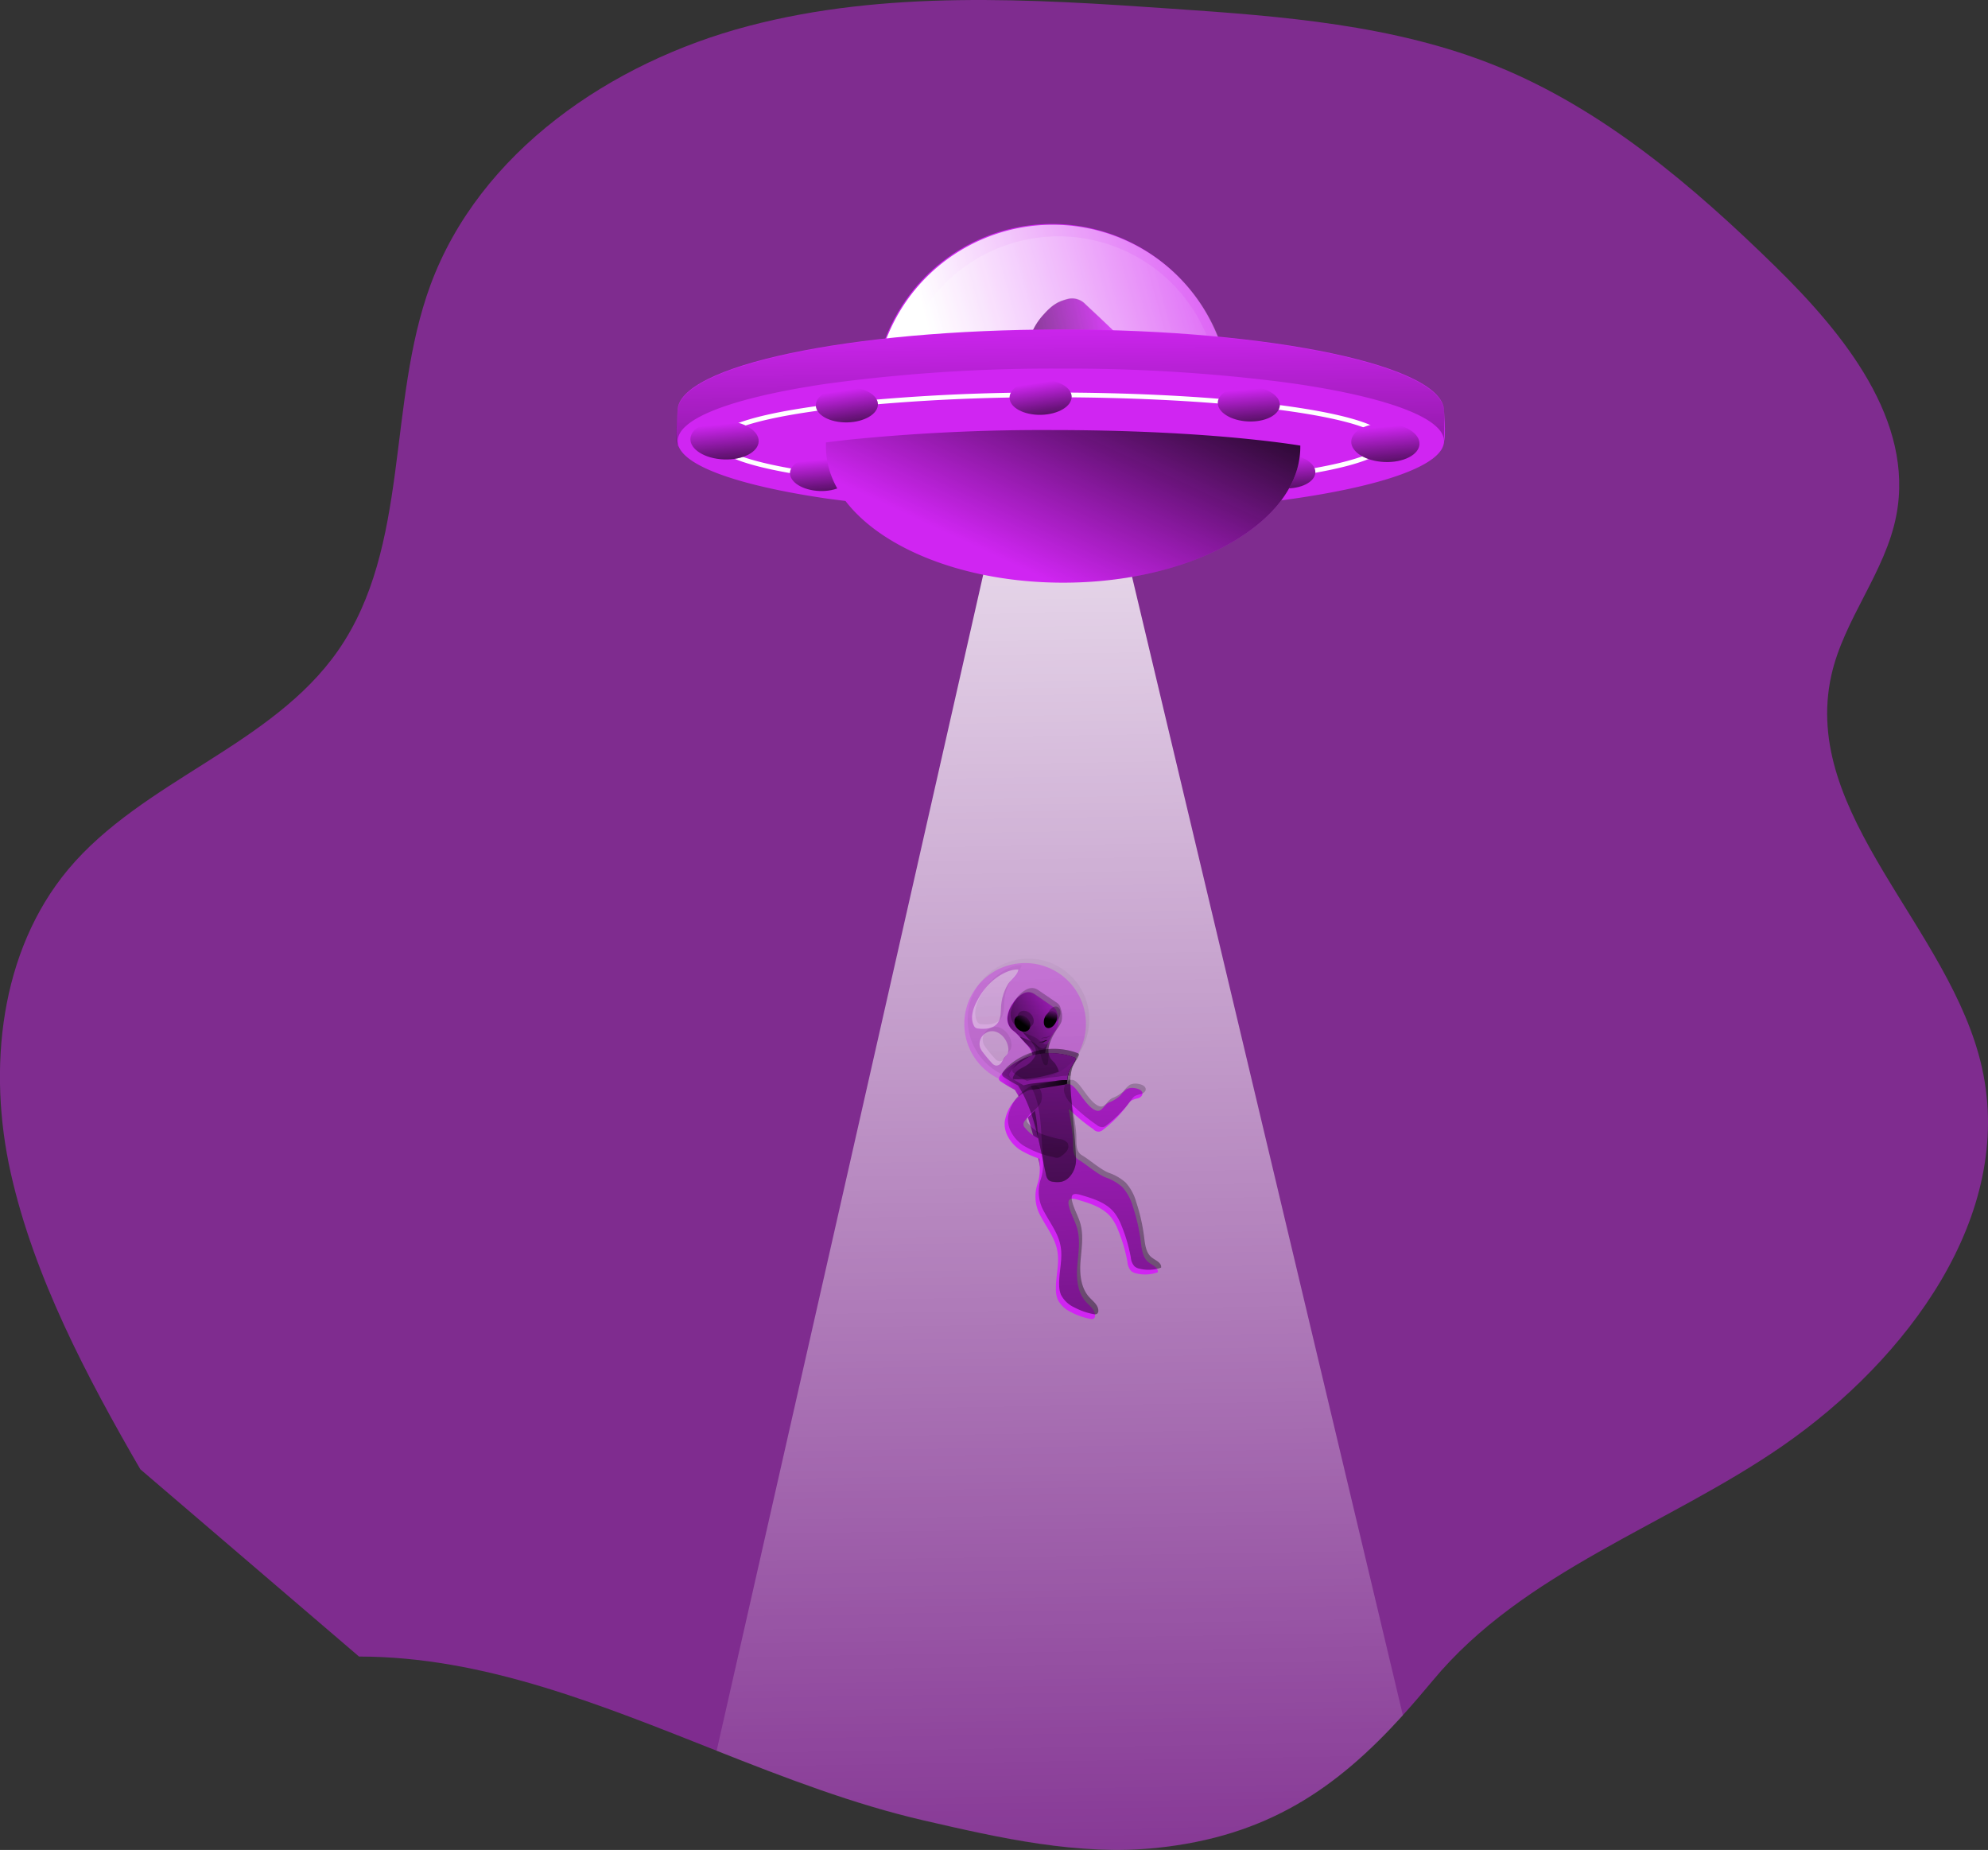 <svg id="Layer_1" data-name="Layer 1" xmlns="http://www.w3.org/2000/svg" xmlns:xlink="http://www.w3.org/1999/xlink" viewBox="0 0 498.84 464.11"><rect x="0" y="0" width="498.84" height="464.11" fill="#333333" stroke="none"/><defs><linearGradient id="linear-gradient" x1="289.66" y1="496.98" x2="281.83" y2="36.72" gradientUnits="userSpaceOnUse"><stop offset="0" stop-color="#fff" stop-opacity="0"/><stop offset="0.95" stop-color="#fff"/></linearGradient><linearGradient id="linear-gradient-2" x1="329.35" y1="113.02" x2="327.58" y2="129.23" gradientTransform="translate(-59.51 103.47) rotate(-13.63)" gradientUnits="userSpaceOnUse"><stop offset="0" stop-color="#010101" stop-opacity="0"/><stop offset="0.95" stop-color="#010101"/></linearGradient><linearGradient id="linear-gradient-3" x1="354.34" y1="75.81" x2="254.27" y2="103.28" xlink:href="#linear-gradient"/><linearGradient id="linear-gradient-4" x1="287.04" y1="90.43" x2="286.55" y2="162" gradientTransform="matrix(1, 0, 0, 1, 0, 0)" xlink:href="#linear-gradient-2"/><linearGradient id="linear-gradient-5" x1="303.54" y1="98.67" x2="260" y2="108.21" gradientTransform="matrix(1, 0, 0, 1, 0, 0)" xlink:href="#linear-gradient-2"/><linearGradient id="linear-gradient-6" x1="291.62" y1="90.71" x2="287.39" y2="94.85" gradientTransform="translate(98.52 -141.81) rotate(33.14)" xlink:href="#linear-gradient-2"/><linearGradient id="linear-gradient-7" x1="301.88" y1="90.77" x2="300.2" y2="94.99" gradientTransform="translate(215.5 -208.48) rotate(56.86)" xlink:href="#linear-gradient-2"/><linearGradient id="linear-gradient-8" x1="290.55" y1="118.05" x2="293.8" y2="69.9" gradientTransform="matrix(1, 0, 0, 1, 0, 0)" xlink:href="#linear-gradient-2"/><linearGradient id="linear-gradient-9" x1="293.18" y1="104.12" x2="297.42" y2="104.12" gradientTransform="matrix(1, 0, 0, 1, 0, 0)" xlink:href="#linear-gradient-2"/><linearGradient id="linear-gradient-10" x1="349.02" y1="78.53" x2="259.01" y2="103.24" xlink:href="#linear-gradient"/><linearGradient id="linear-gradient-11" x1="288.52" y1="86.25" x2="289.83" y2="201.48" gradientTransform="matrix(1, 0, 0, 1, 0, 0)" xlink:href="#linear-gradient-2"/><linearGradient id="linear-gradient-12" x1="262.05" y1="67.58" x2="260.49" y2="81.87" gradientTransform="translate(236.04 -145.86) rotate(76.37)" xlink:href="#linear-gradient-2"/><linearGradient id="linear-gradient-13" x1="376.61" y1="89.89" x2="375.05" y2="104.19" gradientTransform="translate(347.43 -263.12) rotate(76.37)" xlink:href="#linear-gradient-2"/><linearGradient id="linear-gradient-14" x1="276.62" y1="147.72" x2="309.42" y2="77.71" gradientTransform="matrix(1, 0, 0, 1, 0, 0)" xlink:href="#linear-gradient-2"/><linearGradient id="linear-gradient-15" x1="282.93" y1="39.93" x2="281.32" y2="54.67" gradientTransform="translate(-49.55 132.04) rotate(-13.63)" xlink:href="#linear-gradient-2"/><linearGradient id="linear-gradient-16" x1="369.52" y1="75.81" x2="367.91" y2="90.55" gradientTransform="translate(326.39 -269.85) rotate(76.37)" xlink:href="#linear-gradient-2"/><linearGradient id="linear-gradient-17" x1="330.44" y1="50.49" x2="328.83" y2="65.23" gradientTransform="translate(-49.58 131.08) rotate(-13.63)" xlink:href="#linear-gradient-2"/><linearGradient id="linear-gradient-18" x1="240.27" y1="54.04" x2="238.49" y2="70.25" gradientTransform="translate(204.52 -130.07) rotate(76.37)" xlink:href="#linear-gradient-2"/><linearGradient id="linear-gradient-19" x1="402.72" y1="87.32" x2="400.95" y2="103.53" gradientTransform="translate(364.39 -295.13) rotate(76.37)" xlink:href="#linear-gradient-2"/><linearGradient id="linear-gradient-20" x1="294.61" y1="231.63" x2="270.15" y2="236.99" gradientTransform="translate(-37.73 79.56) rotate(-8.7)" xlink:href="#linear-gradient-2"/><linearGradient id="linear-gradient-21" x1="287.91" y1="227.12" x2="285.54" y2="229.45" gradientTransform="translate(165.49 -85.14) rotate(33.14)" xlink:href="#linear-gradient-2"/><linearGradient id="linear-gradient-22" x1="293.67" y1="227.15" x2="292.73" y2="229.52" gradientTransform="translate(318.42 -108.53) rotate(56.86)" xlink:href="#linear-gradient-2"/><linearGradient id="linear-gradient-23" x1="287.31" y1="242.46" x2="289.14" y2="215.45" gradientTransform="translate(-37.73 79.56) rotate(-8.7)" xlink:href="#linear-gradient-2"/><linearGradient id="linear-gradient-24" x1="288.79" y1="234.64" x2="291.17" y2="234.64" gradientTransform="translate(-37.73 79.56) rotate(-8.7)" xlink:href="#linear-gradient-2"/><linearGradient id="linear-gradient-25" x1="277.72" y1="254.3" x2="297.53" y2="254.3" gradientTransform="translate(-37.73 79.56) rotate(-8.7)" xlink:href="#linear-gradient-2"/><linearGradient id="linear-gradient-26" x1="314.62" y1="148.75" x2="231.05" y2="419.03" gradientTransform="translate(-90.35 186.12) rotate(-20.04)" xlink:href="#linear-gradient-2"/><linearGradient id="linear-gradient-27" x1="316.42" y1="149.31" x2="232.86" y2="419.59" gradientTransform="translate(-67.56 192.4) rotate(-20.04)" xlink:href="#linear-gradient-2"/><linearGradient id="linear-gradient-28" x1="302.67" y1="186.98" x2="219.1" y2="457.26" gradientTransform="translate(-37.73 79.56) rotate(-8.7)" xlink:href="#linear-gradient-2"/><linearGradient id="linear-gradient-29" x1="313.95" y1="148.54" x2="230.38" y2="418.82" gradientTransform="translate(67.49 -21.8) rotate(21.8)" xlink:href="#linear-gradient-2"/><linearGradient id="linear-gradient-30" x1="320.72" y1="150.63" x2="237.16" y2="420.92" gradientTransform="translate(202.84 -90.4) rotate(45.53)" xlink:href="#linear-gradient-2"/><linearGradient id="linear-gradient-31" x1="299.72" y1="186.07" x2="216.16" y2="456.35" gradientTransform="matrix(0.84, 0.55, -0.55, 0.84, 164.98, -85.98)" xlink:href="#linear-gradient-2"/><linearGradient id="linear-gradient-32" x1="306.24" y1="188.08" x2="222.68" y2="458.36" gradientTransform="translate(317.91 -109.93) rotate(56.86)" xlink:href="#linear-gradient-2"/><linearGradient id="linear-gradient-33" x1="303.04" y1="187.09" x2="219.47" y2="457.37" gradientTransform="translate(-37.73 79.56) rotate(-8.7)" xlink:href="#linear-gradient-2"/><linearGradient id="linear-gradient-34" x1="305.15" y1="187.75" x2="221.59" y2="458.03" gradientTransform="translate(-37.73 79.56) rotate(-8.7)" xlink:href="#linear-gradient-2"/><linearGradient id="linear-gradient-35" x1="320.16" y1="150.46" x2="236.59" y2="420.74" gradientTransform="translate(-67.56 192.4) rotate(-20.04)" xlink:href="#linear-gradient-2"/><linearGradient id="linear-gradient-36" x1="316.97" y1="149.48" x2="233.41" y2="419.76" gradientTransform="translate(-67.56 192.4) rotate(-20.04)" xlink:href="#linear-gradient-2"/><linearGradient id="linear-gradient-37" x1="306.41" y1="188.13" x2="222.84" y2="458.41" gradientTransform="translate(-37.73 79.56) rotate(-8.7)" xlink:href="#linear-gradient-2"/><linearGradient id="linear-gradient-38" x1="332.06" y1="154.14" x2="248.5" y2="424.42" gradientTransform="translate(-67.56 192.4) rotate(-20.04)" xlink:href="#linear-gradient-2"/><linearGradient id="linear-gradient-39" x1="318.21" y1="149.86" x2="234.64" y2="420.14" gradientTransform="translate(-67.56 192.4) rotate(-20.04)" xlink:href="#linear-gradient-2"/><linearGradient id="linear-gradient-40" x1="328.94" y1="153.18" x2="245.38" y2="423.46" gradientTransform="translate(-67.56 192.4) rotate(-20.04)" xlink:href="#linear-gradient-2"/><linearGradient id="linear-gradient-41" x1="307.8" y1="146.64" x2="224.23" y2="416.92" gradientTransform="translate(-67.56 192.4) rotate(-20.04)" xlink:href="#linear-gradient-2"/><linearGradient id="linear-gradient-42" x1="306.86" y1="146.35" x2="223.3" y2="416.63" gradientTransform="translate(-67.56 192.4) rotate(-20.04)" xlink:href="#linear-gradient-2"/><linearGradient id="linear-gradient-43" x1="315.59" y1="149.05" x2="232.02" y2="419.33" gradientTransform="translate(-67.56 192.4) rotate(-20.04)" xlink:href="#linear-gradient-2"/></defs><title>Alien 3</title><path d="M470.11,369c-28.87,20-65.08,31.45-87.82,58.92-2.51,3-5,5.91-7.48,8.66-16.59,18.3-33.95,30.4-61.84,33.29-19.58,2-39.2-2.47-58.36-6.89-17.67-4.07-34.85-10.71-52-17.49-29.39-11.62-58.6-23.62-89.73-23.62L58,374.89c-13.39-23.13-26.68-48.28-32.52-74.36S22.73,245,39.87,224.43c18.78-22.47,51.13-31,67.79-55,18.09-26.08,12.17-61.8,23.13-91.61,12.35-33.46,45.28-55.93,79.75-65S281.35,6,316.93,8.47c27.55,1.88,55.65,4,81.25,14.33C425,33.65,447.61,52.92,468.3,73.17c17.25,16.9,34.88,38.67,30.33,62.39-2.71,14.23-13.15,26-16.31,40.14-7.79,35.06,30,63.44,37.8,98.46C528.4,311.24,501.31,347.38,470.11,369Z" transform="translate(-22.79 -6.28)" fill="#d025f2" opacity="0.48" style="isolation:isolate"/><path d="M374.81,436.62c-16.59,18.3-33.95,30.4-61.84,33.29-19.58,2-39.2-2.47-58.36-6.89-17.67-4.07-34.85-10.71-52-17.49l67.93-299.64,34.29-3.41Z" transform="translate(-22.79 -6.28)" fill="url(#linear-gradient)"/><ellipse cx="287.72" cy="139.7" rx="8.57" ry="4.85" transform="translate(-30.57 11.02) rotate(-3.4)" fill="#d025f2"/><ellipse cx="287.72" cy="139.7" rx="8.57" ry="4.85" transform="translate(-30.57 11.02) rotate(-3.4)" fill="url(#linear-gradient-2)"/><path d="M331.46,107.16A44.88,44.88,0,0,1,330.14,118a349.13,349.13,0,0,1-42.57,2.4,344.37,344.37,0,0,1-44.3-2.62,44.73,44.73,0,1,1,88.19-10.59Z" transform="translate(-22.79 -6.28)" fill="#d025f2"/><path d="M331.65,106.63v.48a11.74,11.74,0,0,1-10.77,11.56c-9.93.9-21.18,1.4-33.11,1.4-12.63,0-24.5-.57-34.84-1.56a11.82,11.82,0,0,1-10.5-9.35,10.76,10.76,0,0,1-.23-2.21v-.11a44.73,44.73,0,0,1,89.45-.21Z" transform="translate(-22.79 -6.28)" fill="url(#linear-gradient-3)"/><path d="M331.65,106.63v.48a11.74,11.74,0,0,1-10.77,11.56c-6.85.62-14.33,1-22.22,1.25h0c-3.55.11-7.17.15-10.88.15-3.35,0-6.65,0-9.88-.12-8.95-.21-17.36-.72-25-1.44a11.82,11.82,0,0,1-10.5-9.35l-.23-2.32s11.53-6.39,43.53-6c0,0,0,0,0,0h.69c4.32.06,9,.25,14.06.61,8.66.58,18.45,1.61,29.48,3.27Z" transform="translate(-22.79 -6.28)" fill="#d025f2"/><path d="M331.65,106.63v.48a11.74,11.74,0,0,1-10.77,11.56c-6.85.62-14.33,1-22.22,1.25h0c-3.55.11-7.17.15-10.88.15-3.35,0-6.65,0-9.88-.12-8.95-.21-17.36-.72-25-1.44a11.82,11.82,0,0,1-10.5-9.35l-.23-2.32s11.53-6.39,43.53-6c0,0,0,0,0,0h.69c4.32.06,9,.25,14.06.61,8.66.58,18.45,1.61,29.48,3.27Z" transform="translate(-22.79 -6.28)" fill="url(#linear-gradient-4)"/><path d="M303.27,98.11a12.75,12.75,0,0,1-2.26,2.78,5.57,5.57,0,0,0-.52.57c-.42.45-.82.91-1.19,1.39a7.31,7.31,0,0,0-.48.62,6.62,6.62,0,0,0-.46.62c-.2.29-.4.57-.58.86a.76.76,0,0,0-.08.11,4,4,0,0,0-.25.37,13,13,0,0,0-1.88,4.19,6.92,6.92,0,0,0-.14.77s0,.07,0,.09a4.93,4.93,0,0,0-.05.76,5.81,5.81,0,0,0,.72,2.86,8,8,0,0,0,.62.94c.22.3.45.59.65.92a7.52,7.52,0,0,1,.68,1.47,9.65,9.65,0,0,1,.3,1c.11.48.22,1,.31,1.44a.76.76,0,0,0,0,.16h0a.76.76,0,0,1,0-.16c-3.55.11-7.17.15-10.88.15-3.35,0-6.65,0-9.88-.12,0-.08.06-.15.08-.21a6.94,6.94,0,0,1,3-3c1.06-.55,2.24-.83,3.35-1.28a6,6,0,0,0,.73-.32,14.38,14.38,0,0,0,1.38-.78h0a12.42,12.42,0,0,0,1.41-1.1c.14-.13.29-.27.42-.41s.28-.29.41-.45a6.89,6.89,0,0,0,.69-1,5.29,5.29,0,0,0,.25-.54,5.38,5.38,0,0,0-.11-3.75c-.09-.25-.2-.5-.3-.74s-.24-.48-.37-.72-.27-.47-.41-.7-.28-.45-.41-.66h0l-.34-.52c-.64-1-1.27-1.93-1.91-2.87-.09-.15-.18-.28-.29-.43s0,0,0-.08c-.3-.45-.61-.9-.91-1.33a13.94,13.94,0,0,0-.89-1.11,20.84,20.84,0,0,1-1.37-1.59,5.48,5.48,0,0,1-.68-1.29,5.83,5.83,0,0,1-.22-.71,7.1,7.1,0,0,1-.18-2.25s0,0,0,0c0-.38.1-.75.16-1.12.05-.19.09-.37.15-.56a11.06,11.06,0,0,1,.9-2.13,16,16,0,0,1,2.3-3.12,16.37,16.37,0,0,1,2-1.94,10.3,10.3,0,0,1,1.16-.79,5.41,5.41,0,0,1,.63-.33l.63-.27c.51-.18,1-.34,1.43-.45a4.54,4.54,0,0,1,4.54,1.26l3.5,3.25c1.15,1.09,2.31,2.18,3.45,3.28.13.12.25.24.37.37a4,4,0,0,1,.94,1.26,2.08,2.08,0,0,1,.15.39,6.87,6.87,0,0,1,.21,1.27C304,94.33,304.13,96.37,303.27,98.11Z" transform="translate(-22.79 -6.28)" fill="#d025f2"/><path d="M303.27,98.11a12.75,12.75,0,0,1-2.26,2.78,5.57,5.57,0,0,0-.52.57c-.42.45-.82.91-1.19,1.39-.17.21-.33.41-.48.62s-.32.41-.46.62-.4.57-.58.86a.76.76,0,0,0-.08.11,4,4,0,0,0-.25.37,13,13,0,0,0-1.88,4.19c0,.18-.07.35-.11.52v0a1.62,1.62,0,0,0,0,.2s0,.07,0,.09a4.93,4.93,0,0,0-.05.76,5.81,5.81,0,0,0,.72,2.86,8,8,0,0,0,.62.94c.22.3.46.59.66.92a7.48,7.48,0,0,1,.67,1.47,9.65,9.65,0,0,1,.3,1c.11.48.21,1,.3,1.44-3.55.11-7.17.15-10.88.15-3.35,0-6.65,0-9.88-.12,0-.08.06-.15.08-.21a6.94,6.94,0,0,1,3-3c1.06-.55,2.24-.83,3.35-1.28a6,6,0,0,0,.73-.32,10.4,10.4,0,0,0,1.38-.78h0a11.38,11.38,0,0,0,1.41-1.1c.14-.13.29-.27.42-.41s.28-.29.41-.45a6.17,6.17,0,0,0,.69-1,5.29,5.29,0,0,0,.25-.54,5.38,5.38,0,0,0-.11-3.75c-.09-.25-.2-.5-.3-.74s-.24-.49-.37-.72-.27-.47-.41-.7-.28-.45-.41-.66h0l-.34-.52c-.64-1-1.27-1.93-1.91-2.87,0,0,0,0,0,0s-.19-.28-.28-.43,0,0,0-.08c-.3-.45-.61-.9-.91-1.33a13.94,13.94,0,0,0-.89-1.11,20.84,20.84,0,0,1-1.37-1.59,5.48,5.48,0,0,1-.68-1.29,7.33,7.33,0,0,1-.4-3s0,0,0,0c0-.38.1-.75.16-1.12.05-.19.09-.37.15-.56a9.46,9.46,0,0,1,.9-2.13,16,16,0,0,1,2.3-3.12,16.37,16.37,0,0,1,2-1.94,10.3,10.3,0,0,1,1.16-.79,5.41,5.41,0,0,1,.63-.33,5.78,5.78,0,0,1,.63-.28l.32-.1c.39-.13.76-.25,1.11-.34a4.54,4.54,0,0,1,4.54,1.26l3.5,3.25,3.45,3.27h0a3.23,3.23,0,0,1,.37.37,4,4,0,0,1,.94,1.26,2.08,2.08,0,0,1,.15.39,6.87,6.87,0,0,1,.21,1.27C304,94.33,304.13,96.37,303.27,98.11Z" transform="translate(-22.79 -6.28)" fill="url(#linear-gradient-5)"/><ellipse cx="287.59" cy="94.66" rx="3.25" ry="4.07" transform="translate(-27.77 166.32) rotate(-33.14)" fill="#d025f2"/><ellipse cx="300.28" cy="94.78" rx="4.07" ry="2.71" transform="translate(33.98 288.13) rotate(-56.86)" fill="#d025f2"/><ellipse cx="287.59" cy="94.66" rx="3.25" ry="4.07" transform="translate(-27.77 166.32) rotate(-33.14)" fill="url(#linear-gradient-6)"/><ellipse cx="300.28" cy="94.78" rx="4.07" ry="2.71" transform="translate(33.98 288.13) rotate(-56.86)" fill="url(#linear-gradient-7)"/><path d="M297.77,105l-.32.48a13.19,13.19,0,0,0-1.89,4.19,4.89,4.89,0,0,0-.09.53.06.06,0,0,1,0,0c-.36,1.87-.24,3.87-1.13,5.62a1.09,1.09,0,0,1-.64.62c-.56.15-1-.38-1.23-.86a14,14,0,0,1-.64-3.64,13.66,13.66,0,0,0-3.83-7.69l-.34-.53-2.19-3.29,0-.07c1.53.67,4.5,2.59,5,2.88,1.27.7,2.78,3.5,4.24,3.85C295.74,107.34,296.56,106.44,297.77,105Z" transform="translate(-22.79 -6.28)" fill="url(#linear-gradient-8)"/><path d="M295.46,104a.62.62,0,0,0,.23,0,.71.71,0,0,0,.18-.08,2.85,2.85,0,0,1,1.45-.2.11.11,0,0,1,.08,0c.05.05,0,.13-.09.15a12.44,12.44,0,0,0-1.39.42,1,1,0,0,1-.44.22.83.83,0,0,1-.38-.07,2.56,2.56,0,0,0-1-.1,3.55,3.55,0,0,1-.8,0c-.06,0-.14-.05-.13-.12s.07-.08.13-.09A4.54,4.54,0,0,1,295.46,104Z" transform="translate(-22.79 -6.28)" fill="url(#linear-gradient-9)"/><path d="M328.62,106.44v.24a10.58,10.58,0,0,1-9.7,10.39c-8.92.8-19.05,1.25-29.77,1.25-11.36,0-22-.5-31.34-1.39a10.58,10.58,0,0,1-9.64-10.4v-.09a40.23,40.23,0,1,1,80.45,0Z" transform="translate(-22.79 -6.28)" opacity="0.23" fill="url(#linear-gradient-10)"/><path d="M385.13,109.35c0-11.27-43.06-20.41-96.16-20.41s-96.17,9.14-96.17,20.41c0,1.05-.63,7.75.1,8.76,7,9.79,47.94,11.64,96.07,11.64,46.47,0,86.69-2.25,95.66-11.55C385.91,116.87,385.13,110.75,385.13,109.35Z" transform="translate(-22.79 -6.28)" fill="#d025f2"/><path d="M385.13,109.47c0-11.27-43.06-20.4-96.16-20.4s-96.17,9.13-96.17,20.4c0,.86-.61,7.4-.12,8.24,5.89,10.06,47.23,12.16,96.29,12.16,48.34,0,89-1.67,95.79-11.52C385.42,117.38,385.13,110.48,385.13,109.47Z" transform="translate(-22.79 -6.28)" fill="url(#linear-gradient-11)"/><path d="M385.13,116.94c0,6.06-15.67,11.43-39.76,14.73A423.49,423.49,0,0,1,289,135.13a419.31,419.31,0,0,1-58.7-3.77c-22.78-3.33-37.46-8.54-37.46-14.42s14.52-11,37.11-14.35a417.8,417.8,0,0,1,59-3.83,425.71,425.71,0,0,1,56.76,3.5C369.62,105.57,385.13,110.92,385.13,116.94Z" transform="translate(-22.79 -6.28)" fill="#d025f2"/><path d="M370.47,117.08c0,3.91-13.65,7.38-34.63,9.51-13.8,1.41-30.77,2.23-49.12,2.23a493.37,493.37,0,0,1-51.11-2.43c-19.84-2.15-32.62-5.52-32.62-9.31s12.64-7.11,32.31-9.26a489,489,0,0,1,51.42-2.47c18.49,0,35.58.84,49.43,2.26C357,109.75,370.47,113.19,370.47,117.08Z" transform="translate(-22.79 -6.28)" fill="none" stroke="#fff" stroke-miterlimit="10" stroke-width="1.19"/><ellipse cx="228.58" cy="125.2" rx="4.27" ry="7.56" transform="translate(71.59 342.33) rotate(-87.72)" fill="#d025f2"/><ellipse cx="228.58" cy="125.2" rx="4.27" ry="7.56" transform="translate(71.59 342.33) rotate(-87.72)" fill="url(#linear-gradient-12)"/><ellipse cx="345.29" cy="124.53" rx="4.27" ry="7.56" transform="translate(184.33 458.31) rotate(-87.72)" fill="#d025f2"/><ellipse cx="345.29" cy="124.53" rx="4.27" ry="7.56" transform="translate(184.33 458.31) rotate(-87.72)" fill="url(#linear-gradient-13)"/><path d="M349.07,118.07v.31c0,5.91-2.61,11.48-7.23,16.31-10.12,10.58-29.74,17.77-52.28,17.77-22,0-41.21-6.85-51.51-17-5.11-5-8-10.85-8-17.08,0-.38,0-.77,0-1.11l5.25-.63a486.51,486.51,0,0,1,51.41-2.47c18.5,0,35.58.84,49.42,2.26C340.83,116.92,345.18,117.44,349.07,118.07Z" transform="translate(-22.79 -6.28)" fill="#d025f2"/><path d="M349.07,118.07v.31c0,5.91-2.61,11.48-7.23,16.31-10.12,10.58-29.74,17.77-52.28,17.77-22,0-41.21-6.85-51.51-17-5.11-5-8-10.85-8-17.08,0-.38,0-.77,0-1.11l5.25-.63a486.51,486.51,0,0,1,51.41-2.47c18.5,0,35.58.84,49.42,2.26C340.83,116.92,345.18,117.44,349.07,118.07Z" transform="translate(-22.79 -6.28)" fill="url(#linear-gradient-14)"/><ellipse cx="235.3" cy="107.82" rx="7.79" ry="4.41" transform="translate(-24.88 -1.6) rotate(-1.13)" fill="#d025f2"/><ellipse cx="235.3" cy="107.82" rx="7.79" ry="4.41" transform="translate(-24.88 -1.6) rotate(-1.13)" fill="url(#linear-gradient-15)"/><ellipse cx="336.15" cy="107.61" rx="4.41" ry="7.79" transform="translate(190.32 432.14) rotate(-87.35)" fill="#d025f2"/><ellipse cx="336.15" cy="107.61" rx="4.41" ry="7.79" transform="translate(190.32 432.14) rotate(-87.35)" fill="url(#linear-gradient-16)"/><ellipse cx="283.92" cy="105.92" rx="7.79" ry="4.41" transform="translate(-24.84 -0.64) rotate(-1.13)" fill="#d025f2"/><ellipse cx="283.92" cy="105.92" rx="7.79" ry="4.41" transform="translate(-24.84 -0.64) rotate(-1.13)" fill="url(#linear-gradient-17)"/><ellipse cx="204.6" cy="116.69" rx="4.85" ry="8.57" transform="translate(57.07 310.21) rotate(-87.72)" fill="#d025f2"/><ellipse cx="204.6" cy="116.69" rx="4.85" ry="8.57" transform="translate(57.07 310.21) rotate(-87.72)" fill="url(#linear-gradient-18)"/><ellipse cx="370.43" cy="117.34" rx="4.85" ry="8.57" transform="translate(215.64 476.53) rotate(-87.72)" fill="#d025f2"/><ellipse cx="370.43" cy="117.34" rx="4.85" ry="8.57" transform="translate(215.64 476.53) rotate(-87.72)" fill="url(#linear-gradient-19)"/><circle cx="257.23" cy="256.87" r="15.26" fill="#d025f2" opacity="0.36"/><path d="M276.89,258a7.64,7.64,0,0,0-1.33,3.18,4,4,0,0,0,.94,3.24,10.8,10.8,0,0,0,.89.76,13.19,13.19,0,0,1,1.24,1.24l1.49,1.64a9.45,9.45,0,0,1,1.32,1.7,3.08,3.08,0,0,1,.38,2.07,3.49,3.49,0,0,1-.59,1.21,6.45,6.45,0,0,1-2,1.79,18.75,18.75,0,0,0-1.75,1,3.88,3.88,0,0,0-1.4,1.95.35.35,0,0,0,0,.2c0,.14.22.17.37.17a31.23,31.23,0,0,0,11.16-1.94,6.59,6.59,0,0,0-1.08-2.17c-.27-.33-.6-.59-.86-.92a3.58,3.58,0,0,1-.68-2.44,7.7,7.7,0,0,1,.69-2.49,17,17,0,0,1,1.59-2.82,7,7,0,0,0,1-1.73,5.76,5.76,0,0,0-.23-3.2,2.91,2.91,0,0,0-.35-.9,3.1,3.1,0,0,0-.86-.79q-2.19-1.53-4.4-3a2.82,2.82,0,0,0-3.39.05A6.86,6.86,0,0,0,276.89,258Z" transform="translate(-22.79 -6.28)" fill="#d025f2"/><path d="M288.31,263.63a7.22,7.22,0,0,1-1,1.73,16.71,16.71,0,0,0-1.45,2.53c0,.09-.09.19-.14.29a7.7,7.7,0,0,0-.69,2.49c0,.09,0,.19,0,.29a0,0,0,0,1,0,0,3.44,3.44,0,0,0,.69,2.11c.26.34.59.6.87.93a6.77,6.77,0,0,1,1.07,2.17,31.45,31.45,0,0,1-11.16,1.94c-.15,0-.33,0-.37-.17s0-.13,0-.2a3.82,3.82,0,0,1,1.4-1.95,18.75,18.75,0,0,1,1.75-1,6.45,6.45,0,0,0,2-1.79,3.49,3.49,0,0,0,.59-1.21,3.08,3.08,0,0,0-.38-2.07,8,8,0,0,0-1.08-1.44l-.24-.26c-.5-.55-1-1.1-1.49-1.64,0,0,0,0,0,0a13.7,13.7,0,0,0-1.21-1.2,10.8,10.8,0,0,1-.89-.76,3.89,3.89,0,0,1-.93-3.24,7.49,7.49,0,0,1,1.32-3.18,7,7,0,0,1,2.19-2.23c1.24-.68,2.18-.87,3.39-.05q2.2,1.48,4.4,3a3,3,0,0,1,.86.8,2.76,2.76,0,0,1,.35.89A5.76,5.76,0,0,1,288.31,263.63Z" transform="translate(-22.79 -6.28)" fill="url(#linear-gradient-20)"/><ellipse cx="279.32" cy="263.05" rx="1.82" ry="2.28" transform="translate(-127.03 247.1) rotate(-41.84)" fill="#d025f2"/><ellipse cx="286.37" cy="262.03" rx="2.28" ry="1.52" transform="translate(-93.45 408.07) rotate(-65.56)" fill="#d025f2"/><ellipse cx="279.32" cy="263.05" rx="1.82" ry="2.28" transform="translate(-127.03 247.1) rotate(-41.84)" fill="url(#linear-gradient-21)"/><ellipse cx="286.37" cy="262.03" rx="2.28" ry="1.52" transform="translate(-93.45 408.07) rotate(-65.56)" fill="url(#linear-gradient-22)"/><path d="M285.84,267.89c0,.09-.09.19-.14.29a7.7,7.7,0,0,0-.69,2.49c0,.09,0,.19,0,.29a0,0,0,0,1,0,0,11.12,11.12,0,0,1-.15,3.21.63.63,0,0,1-.3.4c-.29.13-.61-.12-.75-.37a7.49,7.49,0,0,1-.66-2,7.74,7.74,0,0,0-2.78-3.94l-.24-.26c-.5-.55-1-1.1-1.49-1.64,0,0,0,0,0,0,.9.25,2.71,1.06,3,1.18.76.28,1.84,1.7,2.68,1.77C284.92,269.38,285.3,268.82,285.84,267.89Z" transform="translate(-22.79 -6.28)" fill="url(#linear-gradient-23)"/><path d="M284.48,267.53a.56.56,0,0,0,.13,0l.09-.06a1.62,1.62,0,0,1,.79-.23h0s0,.08,0,.1a5.6,5.6,0,0,0-.74.35.65.65,0,0,1-.22.16.55.55,0,0,1-.22,0,1.5,1.5,0,0,0-.56,0,2.15,2.15,0,0,1-.44.09s-.08,0-.08,0a.07.07,0,0,1,.06-.07A2.63,2.63,0,0,1,284.48,267.53Z" transform="translate(-22.79 -6.28)" fill="url(#linear-gradient-24)"/><path d="M286.44,277a.32.32,0,0,1,.17.38" transform="translate(-22.79 -6.28)" fill="none"/><path d="M290.58,279.8a12.1,12.1,0,0,1,.49-4.73c.4-1,1.08-1.86,1.53-2.84a.39.39,0,0,0-.23-.65,17.19,17.19,0,0,0-17.15,3,8.1,8.1,0,0,0-1.59,1.77,1,1,0,0,0-.19.62c0,.3.31.52.57.69a36.46,36.46,0,0,0,3.42,2c4.19,6.59,5.27,14.66,7,22.29a2.43,2.43,0,0,0,.75,1.53,2.21,2.21,0,0,0,1.1.36,5.82,5.82,0,0,0,2,0c2.18-.5,3.5-2.85,3.66-5.09S290.62,282.2,290.58,279.8Z" transform="translate(-22.79 -6.28)" fill="#d025f2"/><path d="M292.6,272.23c-.44,1-1.13,1.85-1.53,2.84a12.12,12.12,0,0,0-.49,4.73c0,2.4,1.53,16.72,1.37,19a6.21,6.21,0,0,1-2,4.21,3.81,3.81,0,0,1-1.68.87,5.82,5.82,0,0,1-2,0,2.24,2.24,0,0,1-1.1-.36,2.49,2.49,0,0,1-.76-1.53c-1.69-7.63-2.77-15.7-7-22.29a35.83,35.83,0,0,1-3.43-2c-.25-.17-.53-.38-.56-.68a1,1,0,0,1,.19-.62,8.1,8.1,0,0,1,1.59-1.77,16.65,16.65,0,0,1,6.22-3.39h0a17.15,17.15,0,0,1,10.92.36.54.54,0,0,1,.28.19A.51.51,0,0,1,292.6,272.23Z" transform="translate(-22.79 -6.28)" fill="url(#linear-gradient-25)"/><path d="M289,281.39a6.54,6.54,0,0,0,2.08,3.19,45.69,45.69,0,0,0,6.08,5,1.63,1.63,0,0,0,2.4.14,31.56,31.56,0,0,0,6.33-6.47,3.38,3.38,0,0,1,.78-.86,5.76,5.76,0,0,1,1.65-.57c.56-.17,1.13-.58,1.15-1.17,0-.77-.9-1.19-1.66-1.32a3.44,3.44,0,0,0-2.33.19,7.5,7.5,0,0,0-1.58,1.6,8.69,8.69,0,0,1-2.77,1.71c-1.39.63-1.83,2.54-3.28,2.06-2-.64-3.9-4.09-5.19-5.51-.62-.68-1.33-1.37-2.26-1A2.71,2.71,0,0,0,289,281.39Z" transform="translate(-22.79 -6.28)" fill="#d025f2"/><path d="M292.6,272.23c-.45,1-1.13,1.85-1.53,2.84a7.59,7.59,0,0,0-.47,2.2,10.84,10.84,0,0,0-3,.21c-1.73.18-3.45.38-5.17.57a12.7,12.7,0,0,0-2.76.52,36.32,36.32,0,0,1-3.13-1.86A1.11,1.11,0,0,1,276,276a.93.93,0,0,1,.2-.61,7.6,7.6,0,0,1,1.58-1.77,16.38,16.38,0,0,1,3.68-2.42h0a17.12,17.12,0,0,1,10.91.36.53.53,0,0,1,.29.19A.51.51,0,0,1,292.6,272.23Z" transform="translate(-22.79 -6.28)" fill="#d025f2"/><path d="M290.56,278.13c0,.56,0,1.12,0,1.67.07,4.75,1.08,7.34,1.44,12.07.14,1.95-.33,4.34,1.48,5.4s4.61,3.55,6.72,4.39a12.31,12.31,0,0,1,4.22,2.45,12.14,12.14,0,0,1,2.64,4.88,46.8,46.8,0,0,1,2,8.9c.23,1.84.46,3.9,1.91,5.05,1,.75,2.52,1.33,2.33,2.53a9.42,9.42,0,0,1-5.31.3,3.07,3.07,0,0,1-1.38-.63,3.75,3.75,0,0,1-.91-2.23A39.67,39.67,0,0,0,303.4,315a13,13,0,0,0-1.74-3.22c-2-2.58-5.39-3.63-8.54-4.54-2.3-.66-2.57.2-1.92,2.31.53,1.72,1.44,3.29,1.9,5,.82,3,.25,6.25,0,9.39s.06,6.58,2.17,8.92c.95,1.06,2.33,2,2.29,3.47a.89.89,0,0,1-.33.76,1.18,1.18,0,0,1-.85.07,17,17,0,0,1-4.86-1.71,7,7,0,0,1-3.34-3.19,6.66,6.66,0,0,1-.44-2.5c-.07-3.32,1-6.67.31-9.92-.6-3-2.56-5.52-4-8.23a10,10,0,0,1-1-8.08c1-2.85.61-5.3.41-8.26-.33-5.16-.26-10.74-2.89-15.38l8.95-1.45A2.29,2.29,0,0,0,290.56,278.13Z" transform="translate(-22.79 -6.28)" fill="#d025f2"/><path d="M274,258.6c-.11,1.52,0,3.2-.93,4.4-1.08,1.37-3.09,1.51-4.82,1.32a1.72,1.72,0,0,1-.59-.16,1.32,1.32,0,0,1-.52-.62c-1-2.05-.11-4.5,1-6.49a18.26,18.26,0,0,1,2.5-3.54c1.76-1.91,5-4.16,7.71-4-.2,1.31-2.06,2.65-2.74,3.85A12.58,12.58,0,0,0,274,258.6Z" transform="translate(-22.79 -6.28)" fill="#fff" opacity="0.45"/><path d="M269.69,265.78a3.12,3.12,0,0,0-.95,3.34,5.32,5.32,0,0,0,.75,1.25,31.35,31.35,0,0,0,2.17,2.57,1.9,1.9,0,0,0,1,.67,1.49,1.49,0,0,0,1.38-.73c.32-.44.51-1,.85-1.4a7.67,7.67,0,0,0,.72-.9,2.49,2.49,0,0,0,.19-1.3C275.57,266.41,272.34,263.54,269.69,265.78Z" transform="translate(-22.79 -6.28)" fill="#fff" opacity="0.45"/><path d="M274.92,287.59c-.33,2.78,1.41,5.48,3.7,7.09a23.68,23.68,0,0,0,7.77,3,2.29,2.29,0,0,0,1.24.08,2.07,2.07,0,0,0,.66-.38,5.49,5.49,0,0,0,1.43-1.37,1.82,1.82,0,0,0,.13-1.88,2.86,2.86,0,0,0-2-1,29.27,29.27,0,0,1-4.65-1.32,10.19,10.19,0,0,1-3.39-2.81c-1.18-1.68,2.84-3.32,3.41-5.29.64-2.14-.51-4.75-2.51-3.85A10.56,10.56,0,0,0,274.92,287.59Z" transform="translate(-22.79 -6.28)" fill="#d025f2"/><circle cx="258.07" cy="255.77" r="15.26" opacity="0.36" fill="url(#linear-gradient-26)"/><path d="M277.73,256.9a7.6,7.6,0,0,0-1.33,3.19,3.88,3.88,0,0,0,.93,3.23c.27.28.6.51.89.76a14.51,14.51,0,0,1,1.24,1.24L281,267a9,9,0,0,1,1.32,1.7,3.11,3.11,0,0,1,.38,2.08,3.37,3.37,0,0,1-.59,1.2,6.33,6.33,0,0,1-2,1.79,18.84,18.84,0,0,0-1.75,1,3.89,3.89,0,0,0-1.4,1.94.38.38,0,0,0,0,.21c.05.14.23.16.37.16a31.23,31.23,0,0,0,11.16-1.94,6.69,6.69,0,0,0-1.08-2.17c-.27-.32-.6-.59-.86-.92a3.58,3.58,0,0,1-.68-2.44,7.71,7.71,0,0,1,.69-2.48,17.1,17.1,0,0,1,1.59-2.83,6.73,6.73,0,0,0,1-1.73,5.72,5.72,0,0,0-.23-3.19,3.16,3.16,0,0,0-.34-.9,3.12,3.12,0,0,0-.87-.79c-1.46-1-2.92-2-4.4-3a2.82,2.82,0,0,0-3.38.06A6.64,6.64,0,0,0,277.73,256.9Z" transform="translate(-22.79 -6.28)" fill="url(#linear-gradient-27)"/><path d="M289.14,262.53a6.73,6.73,0,0,1-1,1.73,16.71,16.71,0,0,0-1.45,2.53c-.05.1-.09.2-.13.29a7.6,7.6,0,0,0-.7,2.49v.33a3.46,3.46,0,0,0,.69,2.11c.26.33.59.6.87.92a6.87,6.87,0,0,1,1.07,2.17A31.23,31.23,0,0,1,277.3,277c-.14,0-.33,0-.37-.16a.38.38,0,0,1,0-.21,3.89,3.89,0,0,1,1.4-1.94c.54-.4,1.17-.65,1.75-1a6.33,6.33,0,0,0,2-1.79,3.45,3.45,0,0,0,.59-1.2,3.11,3.11,0,0,0-.38-2.08,8.33,8.33,0,0,0-1.08-1.44A2.85,2.85,0,0,1,281,267l-1.5-1.64,0,0a15.23,15.23,0,0,0-1.2-1.21,9.5,9.5,0,0,1-.9-.76,3.91,3.91,0,0,1-.93-3.23,7.66,7.66,0,0,1,1.32-3.19,6.83,6.83,0,0,1,2.19-2.22c1.25-.69,2.18-.88,3.39-.06,1.48,1,2.94,2,4.4,3a2.29,2.29,0,0,1,1.21,1.68A5.76,5.76,0,0,1,289.14,262.53Z" transform="translate(-22.79 -6.28)" fill="url(#linear-gradient-28)"/><ellipse cx="280.15" cy="261.95" rx="1.82" ry="2.28" transform="translate(-126.09 247.38) rotate(-41.84)" fill="url(#linear-gradient-29)"/><ellipse cx="287.2" cy="260.94" rx="2.28" ry="1.52" transform="translate(-91.97 408.18) rotate(-65.56)" fill="url(#linear-gradient-30)"/><ellipse cx="280.15" cy="261.95" rx="1.82" ry="2.28" transform="translate(-126.09 247.38) rotate(-41.84)" fill="url(#linear-gradient-31)"/><ellipse cx="287.2" cy="260.94" rx="2.28" ry="1.52" transform="translate(-91.97 408.18) rotate(-65.56)" fill="url(#linear-gradient-32)"/><path d="M286.67,266.79c-.05.1-.09.2-.13.29a7.6,7.6,0,0,0-.7,2.49v.33a11.52,11.52,0,0,1-.14,3.21.65.65,0,0,1-.3.39c-.3.13-.62-.12-.76-.37a7.94,7.94,0,0,1-.66-2,7.77,7.77,0,0,0-2.78-3.95A2.85,2.85,0,0,1,281,267l-1.5-1.64,0,0c.9.24,2.71,1,3,1.17.76.28,1.84,1.7,2.68,1.78C285.75,268.29,286.13,267.72,286.67,266.79Z" transform="translate(-22.79 -6.28)" fill="url(#linear-gradient-33)"/><path d="M285.31,266.43a.19.19,0,0,0,.13,0l.09-.05a1.53,1.53,0,0,1,.79-.24h.05s0,.07,0,.09c-.23.15-.53.18-.74.36s-.13.13-.22.15a.54.54,0,0,1-.22,0,1.52,1.52,0,0,0-.56,0,1.33,1.33,0,0,1-.44.09s-.08,0-.08-.05,0-.05.07-.06A2.57,2.57,0,0,1,285.31,266.43Z" transform="translate(-22.79 -6.28)" fill="url(#linear-gradient-34)"/><path d="M287.27,275.87a.3.3,0,0,1,.17.37" transform="translate(-22.79 -6.28)" fill="url(#linear-gradient-35)"/><path d="M291.41,278.7a12.26,12.26,0,0,1,.49-4.72c.4-1,1.09-1.87,1.53-2.85a.39.39,0,0,0-.23-.65,17.24,17.24,0,0,0-17.15,3,7.86,7.86,0,0,0-1.58,1.78.92.92,0,0,0-.2.61c0,.31.31.52.57.69a34.49,34.49,0,0,0,3.42,2c4.19,6.59,5.27,14.66,7,22.28a2.46,2.46,0,0,0,.75,1.54,2.35,2.35,0,0,0,1.11.36,6,6,0,0,0,2,0c2.18-.51,3.5-2.86,3.66-5.09S291.45,281.1,291.41,278.7Z" transform="translate(-22.79 -6.28)" fill="url(#linear-gradient-36)"/><path d="M293.43,271.14c-.44,1-1.13,1.84-1.53,2.84a12.26,12.26,0,0,0-.49,4.72c0,2.4,1.53,16.73,1.37,19a6.2,6.2,0,0,1-2,4.21,3.82,3.82,0,0,1-1.69.88,6,6,0,0,1-2,0,2.25,2.25,0,0,1-1.11-.36,2.46,2.46,0,0,1-.75-1.54c-1.7-7.63-2.78-15.69-7-22.29a34.4,34.4,0,0,1-3.42-2c-.26-.17-.54-.38-.57-.69a1,1,0,0,1,.2-.62,8,8,0,0,1,1.58-1.77,16.57,16.57,0,0,1,6.22-3.38h0a17.08,17.08,0,0,1,10.92.35.51.51,0,0,1,.28.19A.53.53,0,0,1,293.43,271.14Z" transform="translate(-22.79 -6.28)" fill="url(#linear-gradient-37)"/><path d="M289.82,280.29a6.48,6.48,0,0,0,2.08,3.2,44.38,44.38,0,0,0,6.08,5,2.14,2.14,0,0,0,1.69.54,2.05,2.05,0,0,0,.7-.4,31.06,31.06,0,0,0,6.33-6.47,3.56,3.56,0,0,1,.78-.86,5.85,5.85,0,0,1,1.65-.56c.56-.18,1.13-.59,1.15-1.17,0-.78-.9-1.19-1.66-1.33a3.5,3.5,0,0,0-2.33.19,7.55,7.55,0,0,0-1.58,1.61,8.62,8.62,0,0,1-2.77,1.7c-1.39.64-1.82,2.54-3.28,2.07-2-.64-3.9-4.1-5.19-5.51-.62-.69-1.33-1.38-2.26-1A2.72,2.72,0,0,0,289.82,280.29Z" transform="translate(-22.79 -6.28)" fill="url(#linear-gradient-38)"/><path d="M293.43,271.14c-.45,1-1.13,1.84-1.53,2.84a7.52,7.52,0,0,0-.47,2.2,10.9,10.9,0,0,0-3,.2l-5.17.57a13.33,13.33,0,0,0-2.76.52,36.23,36.23,0,0,1-3.13-1.85,1.14,1.14,0,0,1-.57-.69,1,1,0,0,1,.2-.62,8.32,8.32,0,0,1,1.58-1.77,16,16,0,0,1,3.68-2.41h0a17.09,17.09,0,0,1,10.92.35.54.54,0,0,1,.28.19A.53.53,0,0,1,293.43,271.14Z" transform="translate(-22.79 -6.28)" fill="url(#linear-gradient-39)"/><path d="M291.4,277c0,.55,0,1.12,0,1.67.08,4.74,1.09,7.33,1.44,12.07.15,1.94-.33,4.34,1.48,5.39s4.61,3.56,6.72,4.39a12.31,12.31,0,0,1,4.22,2.45,12.12,12.12,0,0,1,2.64,4.89,45.88,45.88,0,0,1,2,8.9c.23,1.83.46,3.9,1.91,5,1,.76,2.52,1.33,2.33,2.54a9.42,9.42,0,0,1-5.31.29,2.91,2.91,0,0,1-1.38-.63,3.79,3.79,0,0,1-.91-2.23,40.71,40.71,0,0,0-2.32-7.93,13.32,13.32,0,0,0-1.75-3.21c-2-2.58-5.39-3.63-8.54-4.54-2.3-.67-2.57.2-1.92,2.31.53,1.71,1.44,3.28,1.91,5,.81,3,.24,6.25,0,9.39s.07,6.59,2.17,8.93c.95,1.06,2.33,2,2.3,3.46a.93.93,0,0,1-.34.76,1.18,1.18,0,0,1-.85.07,17.16,17.16,0,0,1-4.86-1.71,7,7,0,0,1-3.34-3.19,6.77,6.77,0,0,1-.44-2.49c-.07-3.32,1-6.67.31-9.93-.6-3-2.55-5.51-4-8.23a10,10,0,0,1-1-8.08c1-2.85.61-5.3.42-8.26-.34-5.16-.27-10.74-2.9-15.37l8.95-1.46A2.37,2.37,0,0,0,291.4,277Z" transform="translate(-22.79 -6.28)" fill="url(#linear-gradient-40)"/><path d="M274.8,257.51c-.11,1.52,0,3.2-.93,4.4-1.07,1.36-3.09,1.5-4.82,1.31a1.51,1.51,0,0,1-.59-.15,1.37,1.37,0,0,1-.52-.62c-1-2.05-.1-4.51,1-6.49a18.46,18.46,0,0,1,2.5-3.55c1.77-1.91,5-4.15,7.71-4-.2,1.31-2.06,2.64-2.74,3.84A12.63,12.63,0,0,0,274.8,257.51Z" transform="translate(-22.79 -6.28)" opacity="0.45" fill="url(#linear-gradient-41)"/><path d="M270.53,264.69a3.1,3.1,0,0,0-1,3.33,5.13,5.13,0,0,0,.75,1.25,31.5,31.5,0,0,0,2.17,2.58,2,2,0,0,0,1,.67,1.53,1.53,0,0,0,1.38-.73c.32-.45.51-1,.85-1.41a6.18,6.18,0,0,0,.72-.9,2.48,2.48,0,0,0,.19-1.3C276.4,265.31,273.17,262.44,270.53,264.69Z" transform="translate(-22.79 -6.28)" opacity="0.45" fill="url(#linear-gradient-42)"/><path d="M275.75,286.49c-.33,2.78,1.41,5.48,3.7,7.09a23.43,23.43,0,0,0,7.78,3,1.7,1.7,0,0,0,1.9-.3,5.26,5.26,0,0,0,1.42-1.36,1.83,1.83,0,0,0,.13-1.88,2.82,2.82,0,0,0-2-1,30.86,30.86,0,0,1-4.65-1.32,10,10,0,0,1-3.4-2.82c-1.18-1.67,2.84-3.31,3.42-5.28.63-2.15-.52-4.75-2.52-3.85A10.53,10.53,0,0,0,275.75,286.49Z" transform="translate(-22.79 -6.28)" fill="url(#linear-gradient-43)"/></svg>
